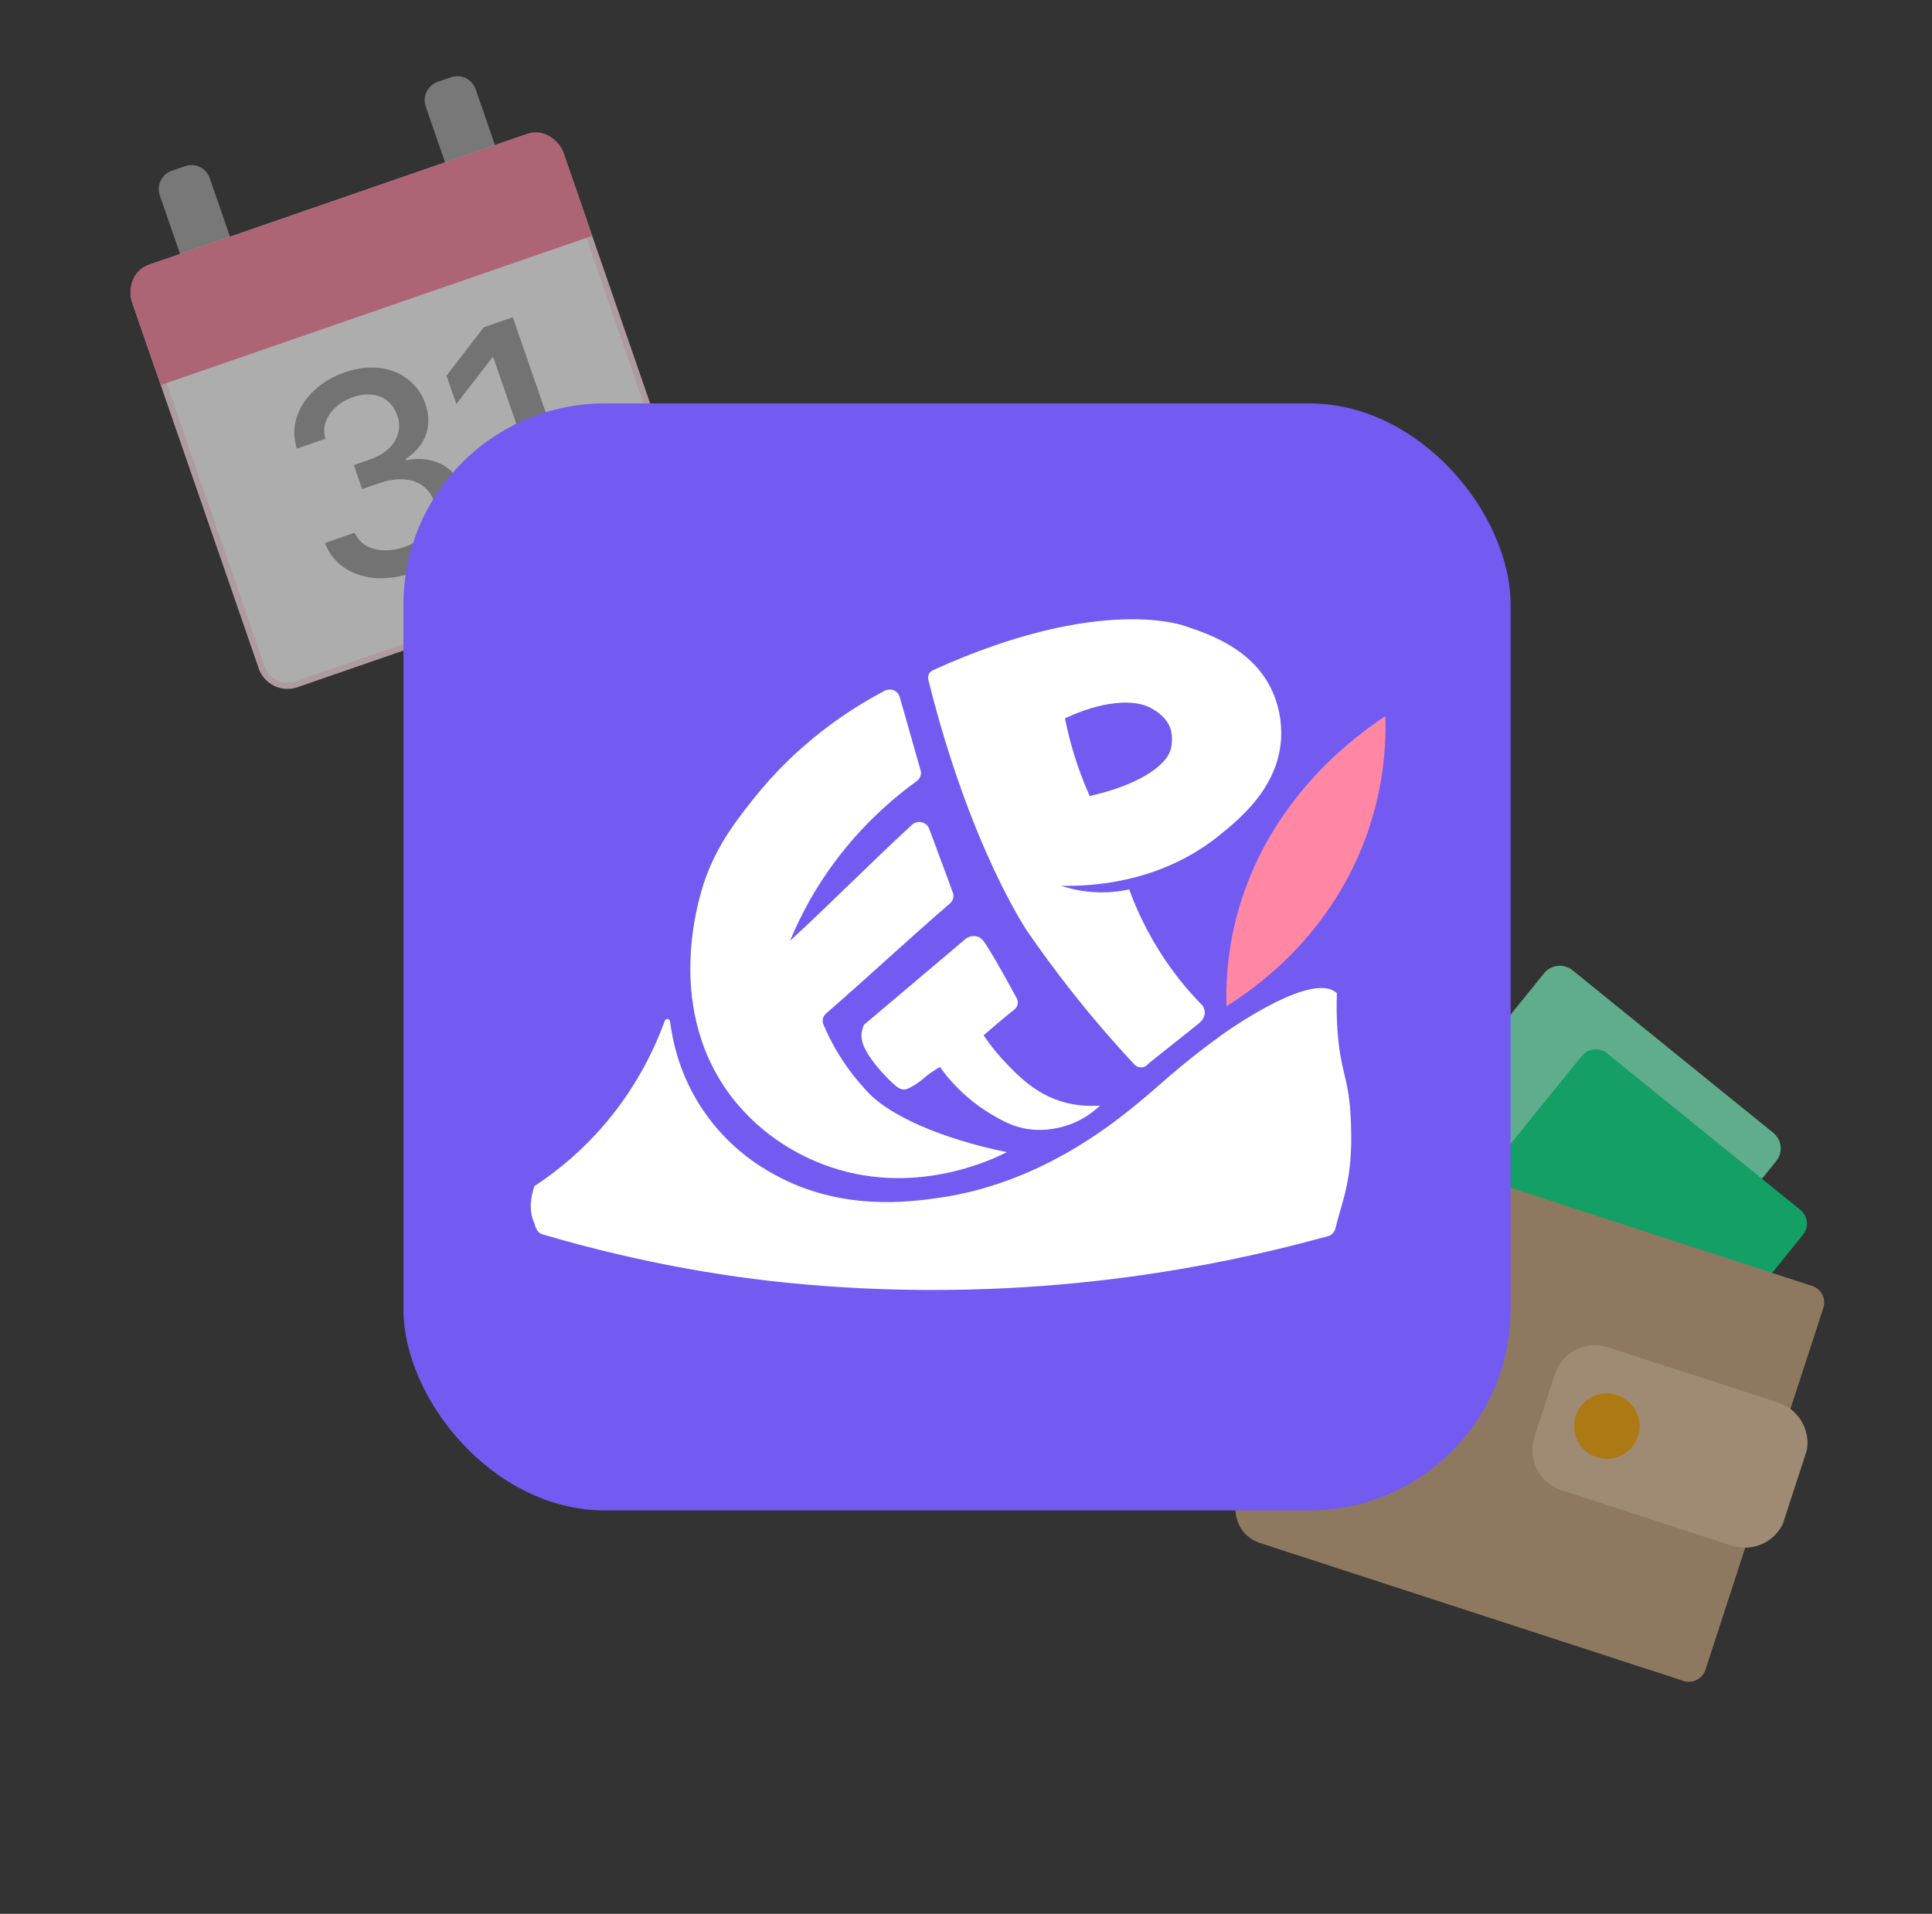 <svg width="323" height="320" viewBox="0 0 323 320" fill="none" xmlns="http://www.w3.org/2000/svg">
<rect x="0" y="0" width="323" height="320" fill="#333333" stroke="none"/>
<g opacity="0.6">
<path d="M39.022 54.549C36.678 55.359 34.14 54.125 33.329 51.782L26.727 32.69C26.134 30.976 27.032 29.129 28.747 28.536L30.919 27.785C32.634 27.192 34.48 28.09 35.073 29.805L41.675 48.896C42.485 51.239 41.251 53.778 38.907 54.588L39.022 54.549Z" fill="#A7A7A7"/>
<path d="M83.479 39.688C81.135 40.498 78.597 39.264 77.786 36.921L71.184 17.829C70.591 16.114 71.489 14.268 73.204 13.675L75.376 12.924C77.091 12.331 78.937 13.229 79.53 14.944L86.132 34.035C86.942 36.378 85.708 38.917 83.364 39.727L83.479 39.688Z" fill="#A7A7A7"/>
<path d="M112.083 92.798L49.55 114.422C47.167 115.246 44.568 113.982 43.744 111.599L22.595 50.438C21.771 48.056 23.034 45.456 25.417 44.632L87.95 23.008C90.333 22.184 92.932 23.448 93.756 25.831L114.906 86.992C115.73 89.374 114.466 91.974 112.083 92.798Z" fill="white" stroke="#FFE1E8" stroke-width="1.031"/>
<path d="M88.239 22.363L24.734 44.323C22.391 45.133 21.198 47.977 22.147 50.721L26.871 64.382L99.007 39.438L94.283 25.777C93.354 23.09 90.639 21.533 88.296 22.343L88.239 22.363Z" fill="#FF87A4"/>
<path d="M96.983 85.574L91.996 87.298L82.464 59.733L82.284 59.795L76.29 67.553L74.65 62.813L80.882 54.722L85.735 53.044L96.983 85.574Z" fill="#9F9F9F"/>
<path d="M69.111 95.715C66.894 96.482 64.78 96.793 62.769 96.65C60.773 96.502 59.03 95.923 57.54 94.912C56.05 93.901 54.98 92.528 54.329 90.791L59.316 89.066C59.703 89.989 60.317 90.699 61.16 91.196C62.017 91.687 63 91.96 64.108 92.012C65.231 92.06 66.399 91.874 67.612 91.454C68.915 91.004 70.008 90.383 70.892 89.591C71.785 88.779 72.379 87.878 72.673 86.888C72.963 85.882 72.929 84.862 72.571 83.829C72.183 82.756 71.56 81.898 70.701 81.256C69.852 80.594 68.785 80.225 67.501 80.15C66.232 80.069 64.841 80.29 63.329 80.813L60.543 81.776L59.153 77.755L61.938 76.791C63.166 76.367 64.185 75.771 64.993 75.006C65.801 74.24 66.325 73.379 66.565 72.425C66.82 71.465 66.772 70.475 66.419 69.457C66.078 68.468 65.542 67.672 64.814 67.069C64.101 66.461 63.247 66.102 62.254 65.993C61.255 65.869 60.194 66.001 59.071 66.389C57.962 66.772 57.004 67.322 56.195 68.038C55.386 68.753 54.809 69.582 54.464 70.523C54.128 71.444 54.104 72.391 54.39 73.365L49.627 75.012C49.072 73.259 49.06 71.528 49.592 69.818C50.139 68.103 51.117 66.591 52.526 65.282C53.944 63.953 55.657 62.942 57.664 62.248C59.745 61.528 61.71 61.293 63.557 61.543C65.419 61.788 67.005 62.447 68.315 63.52C69.635 64.572 70.564 65.902 71.103 67.51C71.538 68.718 71.694 69.897 71.572 71.046C71.449 72.195 71.062 73.259 70.412 74.238C69.771 75.198 68.916 76.022 67.846 76.71L67.931 76.957C69.451 76.65 70.858 76.667 72.149 77.008C73.451 77.329 74.568 77.941 75.5 78.842C76.432 79.744 77.129 80.886 77.591 82.269C78.222 84.046 78.274 85.823 77.748 87.597C77.236 89.367 76.224 90.975 74.712 92.42C73.21 93.845 71.342 94.943 69.111 95.715Z" fill="#9F9F9F"/>
</g>
<g opacity="0.6" clip-path="url(#clip0_6823_30494)">
<path d="M296.459 189.409L262.887 162.222C261.443 161.053 259.325 161.275 258.156 162.719L229.474 198.137C228.305 199.581 228.528 201.699 229.972 202.868L263.544 230.055C264.988 231.224 267.106 231.002 268.275 229.558L296.957 194.14C298.126 192.696 297.903 190.578 296.459 189.409Z" fill="#7DFFC8"/>
<path d="M300.987 202.294L268.644 176.103C267.37 175.072 265.501 175.268 264.47 176.542L241.267 205.194C240.236 206.468 240.432 208.337 241.706 209.368L274.049 235.559C275.322 236.591 277.191 236.395 278.223 235.121L301.425 206.469C302.457 205.195 302.26 203.326 300.987 202.294Z" fill="#00E887"/>
<path d="M232.11 191.94L302.974 215.021C304.48 215.511 305.325 217.174 304.835 218.679L285.124 279.196C284.634 280.701 282.972 281.547 281.466 281.057L210.602 257.976C207.529 256.975 205.837 253.649 206.838 250.577L224.711 195.703C225.711 192.631 229.037 190.939 232.11 191.94Z" fill="#CBA87F"/>
<path d="M297.311 234.54L268.84 225.267C265.134 224.06 261.151 226.086 259.944 229.792L256.533 240.265C255.326 243.971 257.352 247.954 261.057 249.161L289.529 258.434C293.235 259.641 297.217 257.615 298.424 253.909L301.836 243.436C303.043 239.73 301.017 235.747 297.311 234.54Z" fill="#E8C69E"/>
<path d="M266.943 243.655C269.817 244.592 272.907 243.02 273.843 240.146C274.779 237.271 273.208 234.182 270.333 233.245C267.459 232.309 264.369 233.88 263.433 236.755C262.497 239.63 264.068 242.719 266.943 243.655Z" fill="#FFA800"/>
</g>
<g clip-path="url(#clip1_6823_30494)">
<rect x="67.45" y="67.45" width="185.1" height="185.1" rx="33.654" fill="#735BF2"/>
<path d="M150.424 116.546C150.385 116.42 150.188 115.812 149.564 115.482C148.717 115.033 147.867 115.515 147.812 115.544C142.102 118.566 133.371 124.143 125.738 133.861C123.045 137.287 120.174 140.94 118.07 146.517C117.391 148.318 110.431 167.714 122.208 183.271C127.474 190.228 134.205 193.399 137.664 194.712C152.557 200.353 165.909 193.874 168.333 192.643C157.261 190.389 148.898 186.529 145.309 182.847C144.627 182.149 143.425 180.794 142.565 179.682C140.218 176.65 138.682 173.702 137.67 171.319C137.392 170.666 137.573 169.926 138.113 169.454C145.471 163.05 151.339 157.528 158.822 151.049C159.336 150.603 159.53 149.905 159.304 149.275C158.247 146.313 156.563 141.91 155.341 138.568C154.917 137.41 153.385 137.061 152.47 137.905C145.093 144.72 139.461 150.497 132.081 157.311C133.791 153.164 136.639 147.555 141.404 141.749C145.516 136.735 149.803 133.101 153.291 130.576C153.857 130.169 154.099 129.467 153.912 128.811L150.42 116.543L150.424 116.546Z" fill="white"/>
<path d="M144.466 171.329C150.129 166.541 155.797 161.753 161.46 156.965C161.519 156.92 162.372 156.28 163.394 156.59C163.985 156.768 164.338 157.224 164.512 157.467C165.337 158.608 167.286 161.934 169.74 166.48C169.946 166.783 170.257 167.346 170.124 167.947C170.001 168.503 169.559 168.833 169.374 168.972C168.434 169.686 166.727 171.138 164.444 173.094C165.812 175.14 167.202 176.744 168.356 177.933C170.173 179.808 172.691 182.385 176.451 183.823C177.896 184.376 180.456 185.117 183.915 184.855C183.026 185.705 181.455 186.995 179.17 187.897C176.086 189.116 173.435 188.947 172.597 188.87C169.588 188.592 167.525 187.383 165.537 186.193C163.484 184.961 160.18 182.608 157.138 178.405C155.971 179.055 155.127 179.702 154.565 180.177C154.5 180.232 153.585 181.095 152.25 181.797C151.701 182.084 151.4 182.175 151.067 182.162C150.459 182.136 150.02 181.777 149.8 181.593C147.999 180.07 144.792 176.614 144.158 174.174C144.042 173.721 144.026 173.365 144.023 173.262C144.007 172.431 144.259 171.752 144.459 171.329H144.466Z" fill="white"/>
<path d="M231.611 119.743C231.786 125.103 231.417 138.131 222.56 151.379C216.744 160.078 209.59 165.393 205.048 168.251C204.902 163.24 205.387 155.905 208.539 147.697C214.571 131.995 226.52 123.111 231.611 119.743Z" fill="#FF87A4"/>
<path d="M223.509 166.075C223.509 166.075 223.247 165.82 222.892 165.626C218.068 163.017 204.245 173.048 204.245 173.048C196.806 178.447 193.835 181.56 189.762 184.854C185.66 188.168 173.676 197.857 157.166 200.249C151.964 201.002 140.65 202.554 129.458 196.389C127.104 195.092 120.984 191.54 116.51 184.001C113.526 178.971 112.437 174.115 112.026 170.779C111.968 170.3 111.305 170.229 111.144 170.682C109.511 175.169 106.673 181.23 101.669 187.289C97.34 192.529 92.804 196.056 89.348 198.325C88.847 199.78 88.252 202.315 89.381 204.62C89.381 204.62 89.594 206.061 90.68 206.381C99.118 208.877 109.631 211.454 121.857 213.27C127.851 214.159 144.338 216.361 165.936 215.491C180.329 214.913 199.684 212.86 221.99 206.705C222.627 206.53 223.118 206.016 223.27 205.366C224.405 200.533 226.503 196.832 225.75 185.814C225.368 180.228 224.195 179.126 223.674 173.164C223.422 170.271 223.438 167.824 223.512 166.075H223.509Z" fill="white"/>
<path d="M212.44 115C209.123 108.399 202.176 106.049 198.293 104.736C198.293 104.736 184.315 99.182 155.999 112.049C155.566 112.246 155.362 112.576 155.362 112.576C155.052 113.08 155.207 113.694 155.258 113.901C162.274 141.913 171.781 155.75 171.781 155.75C175.929 161.785 181.8 169.579 189.701 178.04C189.765 178.101 190.224 178.531 190.916 178.466C191.621 178.398 191.993 177.868 192.041 177.797C194.779 175.618 197.517 173.439 200.256 171.26C200.624 170.966 201.329 170.371 201.41 169.492C201.465 168.926 201.242 168.448 201.074 168.17C199.082 166.149 196.864 163.583 194.731 160.411C191.831 156.099 189.979 152.003 188.782 148.712C187.683 148.954 186.393 149.148 184.948 149.2C181.809 149.31 179.204 148.702 177.403 148.104C182.155 148.204 193.848 147.761 203.812 139.705C207.196 136.97 213.572 131.814 214.157 123.761C214.25 122.491 214.364 118.837 212.434 115H212.44ZM195.765 125.138C195.022 128.287 189.659 131.445 182.168 133.091C181.085 130.647 180.028 127.841 179.142 124.686C178.696 123.095 178.337 121.563 178.046 120.108C184.056 117.27 189.688 116.697 192.701 118.543C193.46 119.009 195.044 119.975 195.691 121.854C195.691 121.854 196.195 123.318 195.765 125.138Z" fill="white"/>
</g>
<defs>
<clipPath id="clip0_6823_30494">
<rect width="88.049" height="107.506" fill="white" transform="translate(238.293 154) rotate(18.041)"/>
</clipPath>
<clipPath id="clip1_6823_30494">
<rect x="67.45" y="67.45" width="185.1" height="185.1" rx="33.654" fill="white"/>
</clipPath>
</defs>
</svg>
